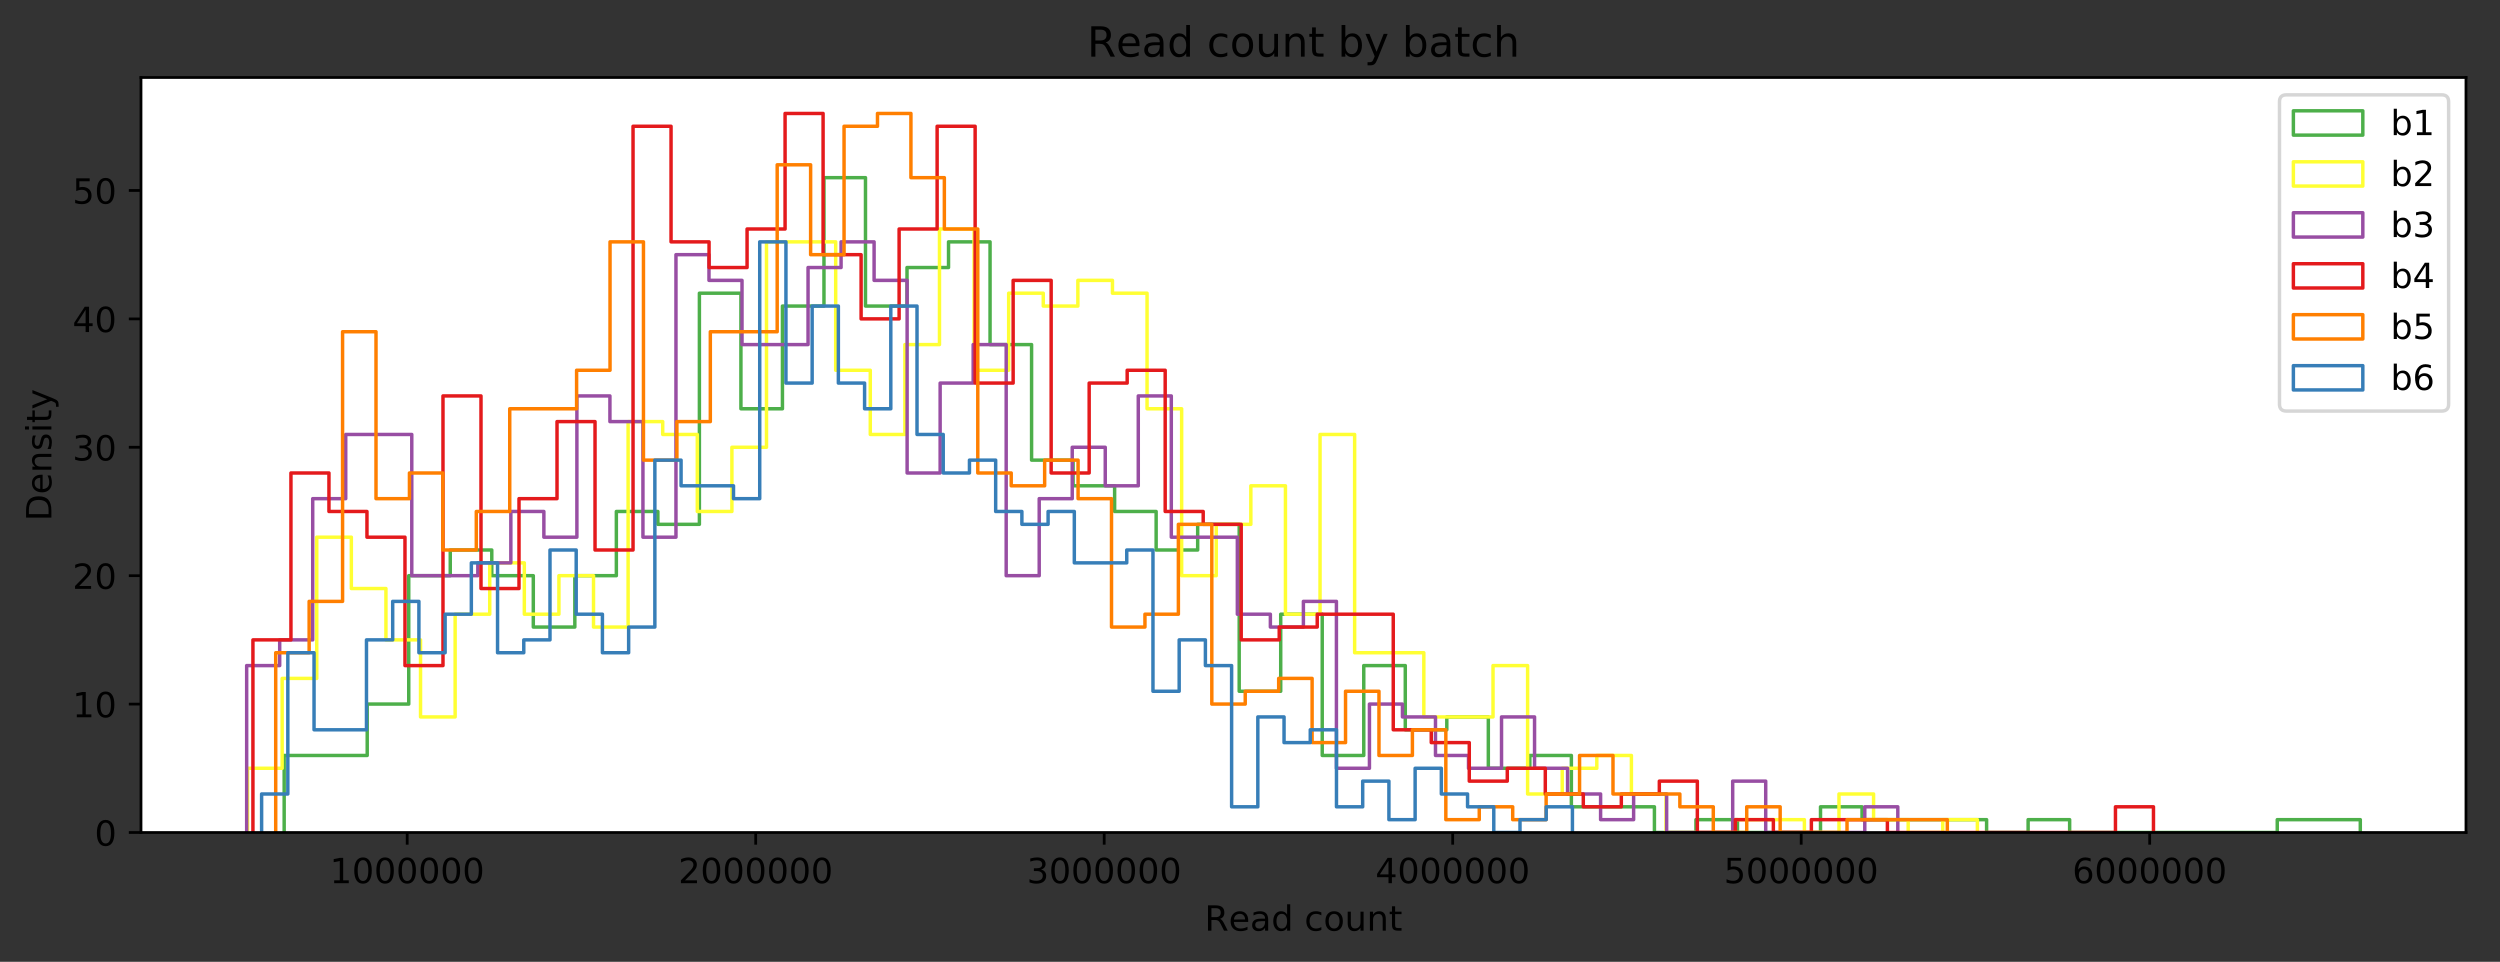 <?xml version="1.0" encoding="utf-8" standalone="no"?>
<!DOCTYPE svg PUBLIC "-//W3C//DTD SVG 1.1//EN"
  "http://www.w3.org/Graphics/SVG/1.1/DTD/svg11.dtd">
<!-- Created with matplotlib (http://matplotlib.org/) -->
<svg height="277pt" version="1.1" viewBox="0 0 720 277" width="720pt" xmlns="http://www.w3.org/2000/svg" xmlns:xlink="http://www.w3.org/1999/xlink">
 <rect x="0" y="0" width="720" height="277" fill="#333333" stroke="none"/>
 <defs>
  <style type="text/css">
*{stroke-linecap:butt;stroke-linejoin:round;}
  </style>
 </defs>
 <g id="figure_1">
  <g id="patch_1">
   <path d="M 0 277.314 
L 720.903 277.314 
L 720.903 0 
L 0 0 
z
" style="fill:none;"/>
  </g>
  <g id="axes_1">
   <g id="patch_2">
    <path d="M 40.603 239.758 
L 710.203 239.758 
L 710.203 22.318 
L 40.603 22.318 
z
" style="fill:#ffffff;"/>
   </g>
   <g id="patch_3">
    <path clip-path="url(#pe6613bd120)" d="M 81.841 239.758 
L 81.841 217.57 
L 93.799 217.57 
L 93.799 217.57 
L 105.758 217.57 
L 105.758 202.779 
L 117.716 202.779 
L 117.716 165.799 
L 129.675 165.799 
L 129.675 158.403 
L 141.633 158.403 
L 141.633 165.799 
L 153.592 165.799 
L 153.592 180.591 
L 165.55 180.591 
L 165.55 165.799 
L 177.509 165.799 
L 177.509 147.309 
L 189.467 147.309 
L 189.467 151.007 
L 201.426 151.007 
L 201.426 84.444 
L 213.384 84.444 
L 213.384 117.725 
L 225.343 117.725 
L 225.343 88.142 
L 237.302 88.142 
L 237.302 51.162 
L 249.26 51.162 
L 249.26 88.142 
L 261.219 88.142 
L 261.219 77.048 
L 273.177 77.048 
L 273.177 69.652 
L 285.136 69.652 
L 285.136 99.236 
L 297.094 99.236 
L 297.094 132.517 
L 309.053 132.517 
L 309.053 139.913 
L 321.011 139.913 
L 321.011 147.309 
L 332.97 147.309 
L 332.97 158.403 
L 344.928 158.403 
L 344.928 151.007 
L 356.887 151.007 
L 356.887 199.081 
L 368.845 199.081 
L 368.845 176.893 
L 380.804 176.893 
L 380.804 217.57 
L 392.762 217.57 
L 392.762 191.685 
L 404.721 191.685 
L 404.721 210.174 
L 416.679 210.174 
L 416.679 206.476 
L 428.638 206.476 
L 428.638 221.268 
L 440.596 221.268 
L 440.596 217.57 
L 452.555 217.57 
L 452.555 232.362 
L 464.513 232.362 
L 464.513 232.362 
L 476.472 232.362 
L 476.472 239.758 
L 488.43 239.758 
L 488.43 236.06 
L 500.389 236.06 
L 500.389 239.758 
L 512.347 239.758 
L 512.347 239.758 
L 524.306 239.758 
L 524.306 232.362 
L 536.265 232.362 
L 536.265 236.06 
L 548.223 236.06 
L 548.223 236.06 
L 560.182 236.06 
L 560.182 236.06 
L 572.14 236.06 
L 572.14 239.758 
L 584.099 239.758 
L 584.099 236.06 
L 596.057 236.06 
L 596.057 239.758 
L 608.016 239.758 
L 608.016 239.758 
L 619.974 239.758 
L 619.974 239.758 
L 631.933 239.758 
L 631.933 239.758 
L 643.891 239.758 
L 643.891 239.758 
L 655.85 239.758 
L 655.85 236.06 
L 667.808 236.06 
L 667.808 236.06 
L 679.767 236.06 
L 679.767 239.758 
" style="fill:none;stroke:#4daf4a;stroke-linejoin:miter;"/>
   </g>
   <g id="patch_4">
    <path clip-path="url(#pe6613bd120)" d="M 71.295 239.758 
L 71.295 221.268 
L 81.259 221.268 
L 81.259 195.383 
L 91.223 195.383 
L 91.223 154.705 
L 101.187 154.705 
L 101.187 169.497 
L 111.15 169.497 
L 111.15 184.289 
L 121.114 184.289 
L 121.114 206.476 
L 131.078 206.476 
L 131.078 176.893 
L 141.042 176.893 
L 141.042 162.101 
L 151.005 162.101 
L 151.005 176.893 
L 160.969 176.893 
L 160.969 165.799 
L 170.933 165.799 
L 170.933 180.591 
L 180.896 180.591 
L 180.896 121.423 
L 190.86 121.423 
L 190.86 125.121 
L 200.824 125.121 
L 200.824 147.309 
L 210.788 147.309 
L 210.788 128.819 
L 220.751 128.819 
L 220.751 69.652 
L 230.715 69.652 
L 230.715 69.652 
L 240.679 69.652 
L 240.679 106.632 
L 250.642 106.632 
L 250.642 125.121 
L 260.606 125.121 
L 260.606 99.236 
L 270.57 99.236 
L 270.57 65.954 
L 280.534 65.954 
L 280.534 106.632 
L 290.497 106.632 
L 290.497 84.444 
L 300.461 84.444 
L 300.461 88.142 
L 310.425 88.142 
L 310.425 80.746 
L 320.389 80.746 
L 320.389 84.444 
L 330.352 84.444 
L 330.352 117.725 
L 340.316 117.725 
L 340.316 165.799 
L 350.28 165.799 
L 350.28 151.007 
L 360.243 151.007 
L 360.243 139.913 
L 370.207 139.913 
L 370.207 176.893 
L 380.171 176.893 
L 380.171 125.121 
L 390.135 125.121 
L 390.135 187.987 
L 400.098 187.987 
L 400.098 187.987 
L 410.062 187.987 
L 410.062 206.476 
L 420.026 206.476 
L 420.026 206.476 
L 429.99 206.476 
L 429.99 191.685 
L 439.953 191.685 
L 439.953 228.664 
L 449.917 228.664 
L 449.917 221.268 
L 459.881 221.268 
L 459.881 217.57 
L 469.844 217.57 
L 469.844 228.664 
L 479.808 228.664 
L 479.808 239.758 
L 489.772 239.758 
L 489.772 239.758 
L 499.736 239.758 
L 499.736 236.06 
L 509.699 236.06 
L 509.699 236.06 
L 519.663 236.06 
L 519.663 239.758 
L 529.627 239.758 
L 529.627 228.664 
L 539.591 228.664 
L 539.591 236.06 
L 549.554 236.06 
L 549.554 239.758 
L 559.518 239.758 
L 559.518 236.06 
L 569.482 236.06 
L 569.482 239.758 
" style="fill:none;stroke:#ffff33;stroke-linejoin:miter;"/>
   </g>
   <g id="patch_5">
    <path clip-path="url(#pe6613bd120)" d="M 71.039 239.758 
L 71.039 191.685 
L 80.55 191.685 
L 80.55 184.289 
L 90.061 184.289 
L 90.061 143.611 
L 99.571 143.611 
L 99.571 125.121 
L 109.082 125.121 
L 109.082 125.121 
L 118.592 125.121 
L 118.592 165.799 
L 128.103 165.799 
L 128.103 165.799 
L 137.613 165.799 
L 137.613 162.101 
L 147.124 162.101 
L 147.124 147.309 
L 156.634 147.309 
L 156.634 154.705 
L 166.145 154.705 
L 166.145 114.028 
L 175.656 114.028 
L 175.656 121.423 
L 185.166 121.423 
L 185.166 154.705 
L 194.677 154.705 
L 194.677 73.35 
L 204.187 73.35 
L 204.187 80.746 
L 213.698 80.746 
L 213.698 99.236 
L 223.208 99.236 
L 223.208 99.236 
L 232.719 99.236 
L 232.719 77.048 
L 242.229 77.048 
L 242.229 69.652 
L 251.74 69.652 
L 251.74 80.746 
L 261.251 80.746 
L 261.251 136.215 
L 270.761 136.215 
L 270.761 110.33 
L 280.272 110.33 
L 280.272 99.236 
L 289.782 99.236 
L 289.782 165.799 
L 299.293 165.799 
L 299.293 143.611 
L 308.803 143.611 
L 308.803 128.819 
L 318.314 128.819 
L 318.314 139.913 
L 327.824 139.913 
L 327.824 114.028 
L 337.335 114.028 
L 337.335 154.705 
L 346.846 154.705 
L 346.846 154.705 
L 356.356 154.705 
L 356.356 176.893 
L 365.867 176.893 
L 365.867 180.591 
L 375.377 180.591 
L 375.377 173.195 
L 384.888 173.195 
L 384.888 221.268 
L 394.398 221.268 
L 394.398 202.779 
L 403.909 202.779 
L 403.909 206.476 
L 413.419 206.476 
L 413.419 217.57 
L 422.93 217.57 
L 422.93 221.268 
L 432.441 221.268 
L 432.441 206.476 
L 441.951 206.476 
L 441.951 221.268 
L 451.462 221.268 
L 451.462 228.664 
L 460.972 228.664 
L 460.972 236.06 
L 470.483 236.06 
L 470.483 228.664 
L 479.993 228.664 
L 479.993 239.758 
L 489.504 239.758 
L 489.504 239.758 
L 499.014 239.758 
L 499.014 224.966 
L 508.525 224.966 
L 508.525 239.758 
L 518.035 239.758 
L 518.035 239.758 
L 527.546 239.758 
L 527.546 239.758 
L 537.057 239.758 
L 537.057 232.362 
L 546.567 232.362 
L 546.567 239.758 
" style="fill:none;stroke:#984ea3;stroke-linejoin:miter;"/>
   </g>
   <g id="patch_6">
    <path clip-path="url(#pe6613bd120)" d="M 72.844 239.758 
L 72.844 184.289 
L 83.791 184.289 
L 83.791 136.215 
L 94.738 136.215 
L 94.738 147.309 
L 105.685 147.309 
L 105.685 154.705 
L 116.632 154.705 
L 116.632 191.685 
L 127.58 191.685 
L 127.58 114.028 
L 138.527 114.028 
L 138.527 169.497 
L 149.474 169.497 
L 149.474 143.611 
L 160.421 143.611 
L 160.421 121.423 
L 171.368 121.423 
L 171.368 158.403 
L 182.315 158.403 
L 182.315 36.37 
L 193.262 36.37 
L 193.262 69.652 
L 204.209 69.652 
L 204.209 77.048 
L 215.156 77.048 
L 215.156 65.954 
L 226.103 65.954 
L 226.103 32.672 
L 237.05 32.672 
L 237.05 73.35 
L 247.998 73.35 
L 247.998 91.84 
L 258.945 91.84 
L 258.945 65.954 
L 269.892 65.954 
L 269.892 36.37 
L 280.839 36.37 
L 280.839 110.33 
L 291.786 110.33 
L 291.786 80.746 
L 302.733 80.746 
L 302.733 136.215 
L 313.68 136.215 
L 313.68 110.33 
L 324.627 110.33 
L 324.627 106.632 
L 335.574 106.632 
L 335.574 147.309 
L 346.521 147.309 
L 346.521 151.007 
L 357.468 151.007 
L 357.468 184.289 
L 368.416 184.289 
L 368.416 180.591 
L 379.363 180.591 
L 379.363 176.893 
L 390.31 176.893 
L 390.31 176.893 
L 401.257 176.893 
L 401.257 210.174 
L 412.204 210.174 
L 412.204 213.872 
L 423.151 213.872 
L 423.151 224.966 
L 434.098 224.966 
L 434.098 221.268 
L 445.045 221.268 
L 445.045 228.664 
L 455.992 228.664 
L 455.992 232.362 
L 466.939 232.362 
L 466.939 228.664 
L 477.886 228.664 
L 477.886 224.966 
L 488.834 224.966 
L 488.834 239.758 
L 499.781 239.758 
L 499.781 236.06 
L 510.728 236.06 
L 510.728 239.758 
L 521.675 239.758 
L 521.675 236.06 
L 532.622 236.06 
L 532.622 236.06 
L 543.569 236.06 
L 543.569 239.758 
L 554.516 239.758 
L 554.516 239.758 
L 565.463 239.758 
L 565.463 239.758 
L 576.41 239.758 
L 576.41 239.758 
L 587.357 239.758 
L 587.357 239.758 
L 598.304 239.758 
L 598.304 239.758 
L 609.252 239.758 
L 609.252 232.362 
L 620.199 232.362 
L 620.199 239.758 
" style="fill:none;stroke:#e41a1c;stroke-linejoin:miter;"/>
   </g>
   <g id="patch_7">
    <path clip-path="url(#pe6613bd120)" d="M 79.404 239.758 
L 79.404 187.987 
L 89.032 187.987 
L 89.032 173.195 
L 98.661 173.195 
L 98.661 95.538 
L 108.289 95.538 
L 108.289 143.611 
L 117.918 143.611 
L 117.918 136.215 
L 127.546 136.215 
L 127.546 158.403 
L 137.175 158.403 
L 137.175 147.309 
L 146.803 147.309 
L 146.803 117.725 
L 156.431 117.725 
L 156.431 117.725 
L 166.06 117.725 
L 166.06 106.632 
L 175.688 106.632 
L 175.688 69.652 
L 185.317 69.652 
L 185.317 132.517 
L 194.945 132.517 
L 194.945 121.423 
L 204.574 121.423 
L 204.574 95.538 
L 214.202 95.538 
L 214.202 95.538 
L 223.831 95.538 
L 223.831 47.464 
L 233.459 47.464 
L 233.459 73.35 
L 243.088 73.35 
L 243.088 36.37 
L 252.716 36.37 
L 252.716 32.672 
L 262.345 32.672 
L 262.345 51.162 
L 271.973 51.162 
L 271.973 65.954 
L 281.602 65.954 
L 281.602 136.215 
L 291.23 136.215 
L 291.23 139.913 
L 300.859 139.913 
L 300.859 132.517 
L 310.487 132.517 
L 310.487 143.611 
L 320.115 143.611 
L 320.115 180.591 
L 329.744 180.591 
L 329.744 176.893 
L 339.372 176.893 
L 339.372 151.007 
L 349.001 151.007 
L 349.001 202.779 
L 358.629 202.779 
L 358.629 199.081 
L 368.258 199.081 
L 368.258 195.383 
L 377.886 195.383 
L 377.886 213.872 
L 387.515 213.872 
L 387.515 199.081 
L 397.143 199.081 
L 397.143 217.57 
L 406.772 217.57 
L 406.772 210.174 
L 416.4 210.174 
L 416.4 236.06 
L 426.029 236.06 
L 426.029 232.362 
L 435.657 232.362 
L 435.657 236.06 
L 445.286 236.06 
L 445.286 228.664 
L 454.914 228.664 
L 454.914 217.57 
L 464.542 217.57 
L 464.542 228.664 
L 474.171 228.664 
L 474.171 228.664 
L 483.799 228.664 
L 483.799 232.362 
L 493.428 232.362 
L 493.428 239.758 
L 503.056 239.758 
L 503.056 232.362 
L 512.685 232.362 
L 512.685 239.758 
L 522.313 239.758 
L 522.313 239.758 
L 531.942 239.758 
L 531.942 236.06 
L 541.57 236.06 
L 541.57 236.06 
L 551.199 236.06 
L 551.199 236.06 
L 560.827 236.06 
L 560.827 239.758 
" style="fill:none;stroke:#ff7f00;stroke-linejoin:miter;"/>
   </g>
   <g id="patch_8">
    <path clip-path="url(#pe6613bd120)" d="M 75.344 239.758 
L 75.344 228.664 
L 82.894 228.664 
L 82.894 187.987 
L 90.444 187.987 
L 90.444 210.174 
L 97.994 210.174 
L 97.994 210.174 
L 105.545 210.174 
L 105.545 184.289 
L 113.095 184.289 
L 113.095 173.195 
L 120.645 173.195 
L 120.645 187.987 
L 128.196 187.987 
L 128.196 176.893 
L 135.746 176.893 
L 135.746 162.101 
L 143.296 162.101 
L 143.296 187.987 
L 150.847 187.987 
L 150.847 184.289 
L 158.397 184.289 
L 158.397 158.403 
L 165.947 158.403 
L 165.947 176.893 
L 173.497 176.893 
L 173.497 187.987 
L 181.048 187.987 
L 181.048 180.591 
L 188.598 180.591 
L 188.598 132.517 
L 196.148 132.517 
L 196.148 139.913 
L 203.699 139.913 
L 203.699 139.913 
L 211.249 139.913 
L 211.249 143.611 
L 218.799 143.611 
L 218.799 69.652 
L 226.35 69.652 
L 226.35 110.33 
L 233.9 110.33 
L 233.9 88.142 
L 241.45 88.142 
L 241.45 110.33 
L 249.001 110.33 
L 249.001 117.725 
L 256.551 117.725 
L 256.551 88.142 
L 264.101 88.142 
L 264.101 125.121 
L 271.651 125.121 
L 271.651 136.215 
L 279.202 136.215 
L 279.202 132.517 
L 286.752 132.517 
L 286.752 147.309 
L 294.302 147.309 
L 294.302 151.007 
L 301.853 151.007 
L 301.853 147.309 
L 309.403 147.309 
L 309.403 162.101 
L 316.953 162.101 
L 316.953 162.101 
L 324.504 162.101 
L 324.504 158.403 
L 332.054 158.403 
L 332.054 199.081 
L 339.604 199.081 
L 339.604 184.289 
L 347.154 184.289 
L 347.154 191.685 
L 354.705 191.685 
L 354.705 232.362 
L 362.255 232.362 
L 362.255 206.476 
L 369.805 206.476 
L 369.805 213.872 
L 377.356 213.872 
L 377.356 210.174 
L 384.906 210.174 
L 384.906 232.362 
L 392.456 232.362 
L 392.456 224.966 
L 400.007 224.966 
L 400.007 236.06 
L 407.557 236.06 
L 407.557 221.268 
L 415.107 221.268 
L 415.107 228.664 
L 422.657 228.664 
L 422.657 232.362 
L 430.208 232.362 
L 430.208 239.758 
L 437.758 239.758 
L 437.758 236.06 
L 445.308 236.06 
L 445.308 232.362 
L 452.859 232.362 
L 452.859 239.758 
" style="fill:none;stroke:#377eb8;stroke-linejoin:miter;"/>
   </g>
   <g id="matplotlib.axis_1">
    <g id="xtick_1">
     <g id="line2d_1">
      <defs>
       <path d="M 0 0 
L 0 3.5 
" id="ma4b353ac0f" style="stroke:#000000;stroke-width:0.8;"/>
      </defs>
      <g>
       <use style="stroke:#000000;stroke-width:0.8;" x="117.273" xlink:href="#ma4b353ac0f" y="239.758"/>
      </g>
     </g>
     <g id="text_1">
      <!-- 1000000 -->
      <defs>
       <path d="M 12.406 8.297 
L 28.516 8.297 
L 28.516 63.922 
L 10.984 60.406 
L 10.984 69.391 
L 28.422 72.906 
L 38.281 72.906 
L 38.281 8.297 
L 54.391 8.297 
L 54.391 0 
L 12.406 0 
z
" id="DejaVuSans-31"/>
       <path d="M 31.781 66.406 
Q 24.172 66.406 20.328 58.906 
Q 16.5 51.422 16.5 36.375 
Q 16.5 21.391 20.328 13.891 
Q 24.172 6.391 31.781 6.391 
Q 39.453 6.391 43.281 13.891 
Q 47.125 21.391 47.125 36.375 
Q 47.125 51.422 43.281 58.906 
Q 39.453 66.406 31.781 66.406 
z
M 31.781 74.219 
Q 44.047 74.219 50.516 64.516 
Q 56.984 54.828 56.984 36.375 
Q 56.984 17.969 50.516 8.266 
Q 44.047 -1.422 31.781 -1.422 
Q 19.531 -1.422 13.062 8.266 
Q 6.594 17.969 6.594 36.375 
Q 6.594 54.828 13.062 64.516 
Q 19.531 74.219 31.781 74.219 
z
" id="DejaVuSans-30"/>
      </defs>
      <g transform="translate(95.004 254.357)scale(0.1 -0.1)">
       <use xlink:href="#DejaVuSans-31"/>
       <use x="63.623" xlink:href="#DejaVuSans-30"/>
       <use x="127.246" xlink:href="#DejaVuSans-30"/>
       <use x="190.869" xlink:href="#DejaVuSans-30"/>
       <use x="254.492" xlink:href="#DejaVuSans-30"/>
       <use x="318.115" xlink:href="#DejaVuSans-30"/>
       <use x="381.738" xlink:href="#DejaVuSans-30"/>
      </g>
     </g>
    </g>
    <g id="xtick_2">
     <g id="line2d_2">
      <g>
       <use style="stroke:#000000;stroke-width:0.8;" x="217.64" xlink:href="#ma4b353ac0f" y="239.758"/>
      </g>
     </g>
     <g id="text_2">
      <!-- 2000000 -->
      <defs>
       <path d="M 19.188 8.297 
L 53.609 8.297 
L 53.609 0 
L 7.328 0 
L 7.328 8.297 
Q 12.938 14.109 22.625 23.891 
Q 32.328 33.688 34.812 36.531 
Q 39.547 41.844 41.422 45.531 
Q 43.312 49.219 43.312 52.781 
Q 43.312 58.594 39.234 62.25 
Q 35.156 65.922 28.609 65.922 
Q 23.969 65.922 18.812 64.312 
Q 13.672 62.703 7.812 59.422 
L 7.812 69.391 
Q 13.766 71.781 18.938 73 
Q 24.125 74.219 28.422 74.219 
Q 39.75 74.219 46.484 68.547 
Q 53.219 62.891 53.219 53.422 
Q 53.219 48.922 51.531 44.891 
Q 49.859 40.875 45.406 35.406 
Q 44.188 33.984 37.641 27.219 
Q 31.109 20.453 19.188 8.297 
z
" id="DejaVuSans-32"/>
      </defs>
      <g transform="translate(195.371 254.357)scale(0.1 -0.1)">
       <use xlink:href="#DejaVuSans-32"/>
       <use x="63.623" xlink:href="#DejaVuSans-30"/>
       <use x="127.246" xlink:href="#DejaVuSans-30"/>
       <use x="190.869" xlink:href="#DejaVuSans-30"/>
       <use x="254.492" xlink:href="#DejaVuSans-30"/>
       <use x="318.115" xlink:href="#DejaVuSans-30"/>
       <use x="381.738" xlink:href="#DejaVuSans-30"/>
      </g>
     </g>
    </g>
    <g id="xtick_3">
     <g id="line2d_3">
      <g>
       <use style="stroke:#000000;stroke-width:0.8;" x="318.008" xlink:href="#ma4b353ac0f" y="239.758"/>
      </g>
     </g>
     <g id="text_3">
      <!-- 3000000 -->
      <defs>
       <path d="M 40.578 39.312 
Q 47.656 37.797 51.625 33 
Q 55.609 28.219 55.609 21.188 
Q 55.609 10.406 48.188 4.484 
Q 40.766 -1.422 27.094 -1.422 
Q 22.516 -1.422 17.656 -0.516 
Q 12.797 0.391 7.625 2.203 
L 7.625 11.719 
Q 11.719 9.328 16.594 8.109 
Q 21.484 6.891 26.812 6.891 
Q 36.078 6.891 40.938 10.547 
Q 45.797 14.203 45.797 21.188 
Q 45.797 27.641 41.281 31.266 
Q 36.766 34.906 28.719 34.906 
L 20.219 34.906 
L 20.219 43.016 
L 29.109 43.016 
Q 36.375 43.016 40.234 45.922 
Q 44.094 48.828 44.094 54.297 
Q 44.094 59.906 40.109 62.906 
Q 36.141 65.922 28.719 65.922 
Q 24.656 65.922 20.016 65.031 
Q 15.375 64.156 9.812 62.312 
L 9.812 71.094 
Q 15.438 72.656 20.344 73.438 
Q 25.25 74.219 29.594 74.219 
Q 40.828 74.219 47.359 69.109 
Q 53.906 64.016 53.906 55.328 
Q 53.906 49.266 50.438 45.094 
Q 46.969 40.922 40.578 39.312 
z
" id="DejaVuSans-33"/>
      </defs>
      <g transform="translate(295.739 254.357)scale(0.1 -0.1)">
       <use xlink:href="#DejaVuSans-33"/>
       <use x="63.623" xlink:href="#DejaVuSans-30"/>
       <use x="127.246" xlink:href="#DejaVuSans-30"/>
       <use x="190.869" xlink:href="#DejaVuSans-30"/>
       <use x="254.492" xlink:href="#DejaVuSans-30"/>
       <use x="318.115" xlink:href="#DejaVuSans-30"/>
       <use x="381.738" xlink:href="#DejaVuSans-30"/>
      </g>
     </g>
    </g>
    <g id="xtick_4">
     <g id="line2d_4">
      <g>
       <use style="stroke:#000000;stroke-width:0.8;" x="418.375" xlink:href="#ma4b353ac0f" y="239.758"/>
      </g>
     </g>
     <g id="text_4">
      <!-- 4000000 -->
      <defs>
       <path d="M 37.797 64.312 
L 12.891 25.391 
L 37.797 25.391 
z
M 35.203 72.906 
L 47.609 72.906 
L 47.609 25.391 
L 58.016 25.391 
L 58.016 17.188 
L 47.609 17.188 
L 47.609 0 
L 37.797 0 
L 37.797 17.188 
L 4.891 17.188 
L 4.891 26.703 
z
" id="DejaVuSans-34"/>
      </defs>
      <g transform="translate(396.107 254.357)scale(0.1 -0.1)">
       <use xlink:href="#DejaVuSans-34"/>
       <use x="63.623" xlink:href="#DejaVuSans-30"/>
       <use x="127.246" xlink:href="#DejaVuSans-30"/>
       <use x="190.869" xlink:href="#DejaVuSans-30"/>
       <use x="254.492" xlink:href="#DejaVuSans-30"/>
       <use x="318.115" xlink:href="#DejaVuSans-30"/>
       <use x="381.738" xlink:href="#DejaVuSans-30"/>
      </g>
     </g>
    </g>
    <g id="xtick_5">
     <g id="line2d_5">
      <g>
       <use style="stroke:#000000;stroke-width:0.8;" x="518.743" xlink:href="#ma4b353ac0f" y="239.758"/>
      </g>
     </g>
     <g id="text_5">
      <!-- 5000000 -->
      <defs>
       <path d="M 10.797 72.906 
L 49.516 72.906 
L 49.516 64.594 
L 19.828 64.594 
L 19.828 46.734 
Q 21.969 47.469 24.109 47.828 
Q 26.266 48.188 28.422 48.188 
Q 40.625 48.188 47.75 41.5 
Q 54.891 34.812 54.891 23.391 
Q 54.891 11.625 47.562 5.094 
Q 40.234 -1.422 26.906 -1.422 
Q 22.312 -1.422 17.547 -0.641 
Q 12.797 0.141 7.719 1.703 
L 7.719 11.625 
Q 12.109 9.234 16.797 8.062 
Q 21.484 6.891 26.703 6.891 
Q 35.156 6.891 40.078 11.328 
Q 45.016 15.766 45.016 23.391 
Q 45.016 31 40.078 35.438 
Q 35.156 39.891 26.703 39.891 
Q 22.75 39.891 18.812 39.016 
Q 14.891 38.141 10.797 36.281 
z
" id="DejaVuSans-35"/>
      </defs>
      <g transform="translate(496.474 254.357)scale(0.1 -0.1)">
       <use xlink:href="#DejaVuSans-35"/>
       <use x="63.623" xlink:href="#DejaVuSans-30"/>
       <use x="127.246" xlink:href="#DejaVuSans-30"/>
       <use x="190.869" xlink:href="#DejaVuSans-30"/>
       <use x="254.492" xlink:href="#DejaVuSans-30"/>
       <use x="318.115" xlink:href="#DejaVuSans-30"/>
       <use x="381.738" xlink:href="#DejaVuSans-30"/>
      </g>
     </g>
    </g>
    <g id="xtick_6">
     <g id="line2d_6">
      <g>
       <use style="stroke:#000000;stroke-width:0.8;" x="619.11" xlink:href="#ma4b353ac0f" y="239.758"/>
      </g>
     </g>
     <g id="text_6">
      <!-- 6000000 -->
      <defs>
       <path d="M 33.016 40.375 
Q 26.375 40.375 22.484 35.828 
Q 18.609 31.297 18.609 23.391 
Q 18.609 15.531 22.484 10.953 
Q 26.375 6.391 33.016 6.391 
Q 39.656 6.391 43.531 10.953 
Q 47.406 15.531 47.406 23.391 
Q 47.406 31.297 43.531 35.828 
Q 39.656 40.375 33.016 40.375 
z
M 52.594 71.297 
L 52.594 62.312 
Q 48.875 64.062 45.094 64.984 
Q 41.312 65.922 37.594 65.922 
Q 27.828 65.922 22.672 59.328 
Q 17.531 52.734 16.797 39.406 
Q 19.672 43.656 24.016 45.922 
Q 28.375 48.188 33.594 48.188 
Q 44.578 48.188 50.953 41.516 
Q 57.328 34.859 57.328 23.391 
Q 57.328 12.156 50.688 5.359 
Q 44.047 -1.422 33.016 -1.422 
Q 20.359 -1.422 13.672 8.266 
Q 6.984 17.969 6.984 36.375 
Q 6.984 53.656 15.188 63.938 
Q 23.391 74.219 37.203 74.219 
Q 40.922 74.219 44.703 73.484 
Q 48.484 72.75 52.594 71.297 
z
" id="DejaVuSans-36"/>
      </defs>
      <g transform="translate(596.842 254.357)scale(0.1 -0.1)">
       <use xlink:href="#DejaVuSans-36"/>
       <use x="63.623" xlink:href="#DejaVuSans-30"/>
       <use x="127.246" xlink:href="#DejaVuSans-30"/>
       <use x="190.869" xlink:href="#DejaVuSans-30"/>
       <use x="254.492" xlink:href="#DejaVuSans-30"/>
       <use x="318.115" xlink:href="#DejaVuSans-30"/>
       <use x="381.738" xlink:href="#DejaVuSans-30"/>
      </g>
     </g>
    </g>
    <g id="text_7">
     <!-- Read count -->
     <defs>
      <path d="M 44.391 34.188 
Q 47.562 33.109 50.562 29.594 
Q 53.562 26.078 56.594 19.922 
L 66.609 0 
L 56 0 
L 46.688 18.703 
Q 43.062 26.031 39.672 28.422 
Q 36.281 30.812 30.422 30.812 
L 19.672 30.812 
L 19.672 0 
L 9.812 0 
L 9.812 72.906 
L 32.078 72.906 
Q 44.578 72.906 50.734 67.672 
Q 56.891 62.453 56.891 51.906 
Q 56.891 45.016 53.688 40.469 
Q 50.484 35.938 44.391 34.188 
z
M 19.672 64.797 
L 19.672 38.922 
L 32.078 38.922 
Q 39.203 38.922 42.844 42.219 
Q 46.484 45.516 46.484 51.906 
Q 46.484 58.297 42.844 61.547 
Q 39.203 64.797 32.078 64.797 
z
" id="DejaVuSans-52"/>
      <path d="M 56.203 29.594 
L 56.203 25.203 
L 14.891 25.203 
Q 15.484 15.922 20.484 11.062 
Q 25.484 6.203 34.422 6.203 
Q 39.594 6.203 44.453 7.469 
Q 49.312 8.734 54.109 11.281 
L 54.109 2.781 
Q 49.266 0.734 44.188 -0.344 
Q 39.109 -1.422 33.891 -1.422 
Q 20.797 -1.422 13.156 6.188 
Q 5.516 13.812 5.516 26.812 
Q 5.516 40.234 12.766 48.109 
Q 20.016 56 32.328 56 
Q 43.359 56 49.781 48.891 
Q 56.203 41.797 56.203 29.594 
z
M 47.219 32.234 
Q 47.125 39.594 43.094 43.984 
Q 39.062 48.391 32.422 48.391 
Q 24.906 48.391 20.391 44.141 
Q 15.875 39.891 15.188 32.172 
z
" id="DejaVuSans-65"/>
      <path d="M 34.281 27.484 
Q 23.391 27.484 19.188 25 
Q 14.984 22.516 14.984 16.5 
Q 14.984 11.719 18.141 8.906 
Q 21.297 6.109 26.703 6.109 
Q 34.188 6.109 38.703 11.406 
Q 43.219 16.703 43.219 25.484 
L 43.219 27.484 
z
M 52.203 31.203 
L 52.203 0 
L 43.219 0 
L 43.219 8.297 
Q 40.141 3.328 35.547 0.953 
Q 30.953 -1.422 24.312 -1.422 
Q 15.922 -1.422 10.953 3.297 
Q 6 8.016 6 15.922 
Q 6 25.141 12.172 29.828 
Q 18.359 34.516 30.609 34.516 
L 43.219 34.516 
L 43.219 35.406 
Q 43.219 41.609 39.141 45 
Q 35.062 48.391 27.688 48.391 
Q 23 48.391 18.547 47.266 
Q 14.109 46.141 10.016 43.891 
L 10.016 52.203 
Q 14.938 54.109 19.578 55.047 
Q 24.219 56 28.609 56 
Q 40.484 56 46.344 49.844 
Q 52.203 43.703 52.203 31.203 
z
" id="DejaVuSans-61"/>
      <path d="M 45.406 46.391 
L 45.406 75.984 
L 54.391 75.984 
L 54.391 0 
L 45.406 0 
L 45.406 8.203 
Q 42.578 3.328 38.25 0.953 
Q 33.938 -1.422 27.875 -1.422 
Q 17.969 -1.422 11.734 6.484 
Q 5.516 14.406 5.516 27.297 
Q 5.516 40.188 11.734 48.094 
Q 17.969 56 27.875 56 
Q 33.938 56 38.25 53.625 
Q 42.578 51.266 45.406 46.391 
z
M 14.797 27.297 
Q 14.797 17.391 18.875 11.75 
Q 22.953 6.109 30.078 6.109 
Q 37.203 6.109 41.297 11.75 
Q 45.406 17.391 45.406 27.297 
Q 45.406 37.203 41.297 42.844 
Q 37.203 48.484 30.078 48.484 
Q 22.953 48.484 18.875 42.844 
Q 14.797 37.203 14.797 27.297 
z
" id="DejaVuSans-64"/>
      <path id="DejaVuSans-20"/>
      <path d="M 48.781 52.594 
L 48.781 44.188 
Q 44.969 46.297 41.141 47.344 
Q 37.312 48.391 33.406 48.391 
Q 24.656 48.391 19.812 42.844 
Q 14.984 37.312 14.984 27.297 
Q 14.984 17.281 19.812 11.734 
Q 24.656 6.203 33.406 6.203 
Q 37.312 6.203 41.141 7.25 
Q 44.969 8.297 48.781 10.406 
L 48.781 2.094 
Q 45.016 0.344 40.984 -0.531 
Q 36.969 -1.422 32.422 -1.422 
Q 20.062 -1.422 12.781 6.344 
Q 5.516 14.109 5.516 27.297 
Q 5.516 40.672 12.859 48.328 
Q 20.219 56 33.016 56 
Q 37.156 56 41.109 55.141 
Q 45.062 54.297 48.781 52.594 
z
" id="DejaVuSans-63"/>
      <path d="M 30.609 48.391 
Q 23.391 48.391 19.188 42.75 
Q 14.984 37.109 14.984 27.297 
Q 14.984 17.484 19.156 11.844 
Q 23.344 6.203 30.609 6.203 
Q 37.797 6.203 41.984 11.859 
Q 46.188 17.531 46.188 27.297 
Q 46.188 37.016 41.984 42.703 
Q 37.797 48.391 30.609 48.391 
z
M 30.609 56 
Q 42.328 56 49.016 48.375 
Q 55.719 40.766 55.719 27.297 
Q 55.719 13.875 49.016 6.219 
Q 42.328 -1.422 30.609 -1.422 
Q 18.844 -1.422 12.172 6.219 
Q 5.516 13.875 5.516 27.297 
Q 5.516 40.766 12.172 48.375 
Q 18.844 56 30.609 56 
z
" id="DejaVuSans-6f"/>
      <path d="M 8.5 21.578 
L 8.5 54.688 
L 17.484 54.688 
L 17.484 21.922 
Q 17.484 14.156 20.5 10.266 
Q 23.531 6.391 29.594 6.391 
Q 36.859 6.391 41.078 11.031 
Q 45.312 15.672 45.312 23.688 
L 45.312 54.688 
L 54.297 54.688 
L 54.297 0 
L 45.312 0 
L 45.312 8.406 
Q 42.047 3.422 37.719 1 
Q 33.406 -1.422 27.688 -1.422 
Q 18.266 -1.422 13.375 4.438 
Q 8.5 10.297 8.5 21.578 
z
M 31.109 56 
z
" id="DejaVuSans-75"/>
      <path d="M 54.891 33.016 
L 54.891 0 
L 45.906 0 
L 45.906 32.719 
Q 45.906 40.484 42.875 44.328 
Q 39.844 48.188 33.797 48.188 
Q 26.516 48.188 22.312 43.547 
Q 18.109 38.922 18.109 30.906 
L 18.109 0 
L 9.078 0 
L 9.078 54.688 
L 18.109 54.688 
L 18.109 46.188 
Q 21.344 51.125 25.703 53.562 
Q 30.078 56 35.797 56 
Q 45.219 56 50.047 50.172 
Q 54.891 44.344 54.891 33.016 
z
" id="DejaVuSans-6e"/>
      <path d="M 18.312 70.219 
L 18.312 54.688 
L 36.812 54.688 
L 36.812 47.703 
L 18.312 47.703 
L 18.312 18.016 
Q 18.312 11.328 20.141 9.422 
Q 21.969 7.516 27.594 7.516 
L 36.812 7.516 
L 36.812 0 
L 27.594 0 
Q 17.188 0 13.234 3.875 
Q 9.281 7.766 9.281 18.016 
L 9.281 47.703 
L 2.688 47.703 
L 2.688 54.688 
L 9.281 54.688 
L 9.281 70.219 
z
" id="DejaVuSans-74"/>
     </defs>
     <g transform="translate(346.922 268.035)scale(0.1 -0.1)">
      <use xlink:href="#DejaVuSans-52"/>
      <use x="69.42" xlink:href="#DejaVuSans-65"/>
      <use x="130.943" xlink:href="#DejaVuSans-61"/>
      <use x="192.223" xlink:href="#DejaVuSans-64"/>
      <use x="255.699" xlink:href="#DejaVuSans-20"/>
      <use x="287.486" xlink:href="#DejaVuSans-63"/>
      <use x="342.467" xlink:href="#DejaVuSans-6f"/>
      <use x="403.648" xlink:href="#DejaVuSans-75"/>
      <use x="467.027" xlink:href="#DejaVuSans-6e"/>
      <use x="530.406" xlink:href="#DejaVuSans-74"/>
     </g>
    </g>
   </g>
   <g id="matplotlib.axis_2">
    <g id="ytick_1">
     <g id="line2d_7">
      <defs>
       <path d="M 0 0 
L -3.5 0 
" id="mcb2f19a019" style="stroke:#000000;stroke-width:0.8;"/>
      </defs>
      <g>
       <use style="stroke:#000000;stroke-width:0.8;" x="40.603" xlink:href="#mcb2f19a019" y="239.758"/>
      </g>
     </g>
     <g id="text_8">
      <!-- 0 -->
      <g transform="translate(27.241 243.557)scale(0.1 -0.1)">
       <use xlink:href="#DejaVuSans-30"/>
      </g>
     </g>
    </g>
    <g id="ytick_2">
     <g id="line2d_8">
      <g>
       <use style="stroke:#000000;stroke-width:0.8;" x="40.603" xlink:href="#mcb2f19a019" y="202.779"/>
      </g>
     </g>
     <g id="text_9">
      <!-- 10 -->
      <g transform="translate(20.878 206.578)scale(0.1 -0.1)">
       <use xlink:href="#DejaVuSans-31"/>
       <use x="63.623" xlink:href="#DejaVuSans-30"/>
      </g>
     </g>
    </g>
    <g id="ytick_3">
     <g id="line2d_9">
      <g>
       <use style="stroke:#000000;stroke-width:0.8;" x="40.603" xlink:href="#mcb2f19a019" y="165.799"/>
      </g>
     </g>
     <g id="text_10">
      <!-- 20 -->
      <g transform="translate(20.878 169.598)scale(0.1 -0.1)">
       <use xlink:href="#DejaVuSans-32"/>
       <use x="63.623" xlink:href="#DejaVuSans-30"/>
      </g>
     </g>
    </g>
    <g id="ytick_4">
     <g id="line2d_10">
      <g>
       <use style="stroke:#000000;stroke-width:0.8;" x="40.603" xlink:href="#mcb2f19a019" y="128.819"/>
      </g>
     </g>
     <g id="text_11">
      <!-- 30 -->
      <g transform="translate(20.878 132.619)scale(0.1 -0.1)">
       <use xlink:href="#DejaVuSans-33"/>
       <use x="63.623" xlink:href="#DejaVuSans-30"/>
      </g>
     </g>
    </g>
    <g id="ytick_5">
     <g id="line2d_11">
      <g>
       <use style="stroke:#000000;stroke-width:0.8;" x="40.603" xlink:href="#mcb2f19a019" y="91.84"/>
      </g>
     </g>
     <g id="text_12">
      <!-- 40 -->
      <g transform="translate(20.878 95.639)scale(0.1 -0.1)">
       <use xlink:href="#DejaVuSans-34"/>
       <use x="63.623" xlink:href="#DejaVuSans-30"/>
      </g>
     </g>
    </g>
    <g id="ytick_6">
     <g id="line2d_12">
      <g>
       <use style="stroke:#000000;stroke-width:0.8;" x="40.603" xlink:href="#mcb2f19a019" y="54.86"/>
      </g>
     </g>
     <g id="text_13">
      <!-- 50 -->
      <g transform="translate(20.878 58.659)scale(0.1 -0.1)">
       <use xlink:href="#DejaVuSans-35"/>
       <use x="63.623" xlink:href="#DejaVuSans-30"/>
      </g>
     </g>
    </g>
    <g id="text_14">
     <!-- Density -->
     <defs>
      <path d="M 19.672 64.797 
L 19.672 8.109 
L 31.594 8.109 
Q 46.688 8.109 53.688 14.938 
Q 60.688 21.781 60.688 36.531 
Q 60.688 51.172 53.688 57.984 
Q 46.688 64.797 31.594 64.797 
z
M 9.812 72.906 
L 30.078 72.906 
Q 51.266 72.906 61.172 64.094 
Q 71.094 55.281 71.094 36.531 
Q 71.094 17.672 61.125 8.828 
Q 51.172 0 30.078 0 
L 9.812 0 
z
" id="DejaVuSans-44"/>
      <path d="M 44.281 53.078 
L 44.281 44.578 
Q 40.484 46.531 36.375 47.5 
Q 32.281 48.484 27.875 48.484 
Q 21.188 48.484 17.844 46.438 
Q 14.5 44.391 14.5 40.281 
Q 14.5 37.156 16.891 35.375 
Q 19.281 33.594 26.516 31.984 
L 29.594 31.297 
Q 39.156 29.25 43.188 25.516 
Q 47.219 21.781 47.219 15.094 
Q 47.219 7.469 41.188 3.016 
Q 35.156 -1.422 24.609 -1.422 
Q 20.219 -1.422 15.453 -0.562 
Q 10.688 0.297 5.422 2 
L 5.422 11.281 
Q 10.406 8.688 15.234 7.391 
Q 20.062 6.109 24.812 6.109 
Q 31.156 6.109 34.562 8.281 
Q 37.984 10.453 37.984 14.406 
Q 37.984 18.062 35.516 20.016 
Q 33.062 21.969 24.703 23.781 
L 21.578 24.516 
Q 13.234 26.266 9.516 29.906 
Q 5.812 33.547 5.812 39.891 
Q 5.812 47.609 11.281 51.797 
Q 16.75 56 26.812 56 
Q 31.781 56 36.172 55.266 
Q 40.578 54.547 44.281 53.078 
z
" id="DejaVuSans-73"/>
      <path d="M 9.422 54.688 
L 18.406 54.688 
L 18.406 0 
L 9.422 0 
z
M 9.422 75.984 
L 18.406 75.984 
L 18.406 64.594 
L 9.422 64.594 
z
" id="DejaVuSans-69"/>
      <path d="M 32.172 -5.078 
Q 28.375 -14.844 24.75 -17.812 
Q 21.141 -20.797 15.094 -20.797 
L 7.906 -20.797 
L 7.906 -13.281 
L 13.188 -13.281 
Q 16.891 -13.281 18.938 -11.516 
Q 21 -9.766 23.484 -3.219 
L 25.094 0.875 
L 2.984 54.688 
L 12.5 54.688 
L 29.594 11.922 
L 46.688 54.688 
L 56.203 54.688 
z
" id="DejaVuSans-79"/>
     </defs>
     <g transform="translate(14.798 150.047)rotate(-90)scale(0.1 -0.1)">
      <use xlink:href="#DejaVuSans-44"/>
      <use x="77.002" xlink:href="#DejaVuSans-65"/>
      <use x="138.525" xlink:href="#DejaVuSans-6e"/>
      <use x="201.904" xlink:href="#DejaVuSans-73"/>
      <use x="254.004" xlink:href="#DejaVuSans-69"/>
      <use x="281.787" xlink:href="#DejaVuSans-74"/>
      <use x="320.996" xlink:href="#DejaVuSans-79"/>
     </g>
    </g>
   </g>
   <g id="patch_9">
    <path d="M 40.603 239.758 
L 40.603 22.318 
" style="fill:none;stroke:#000000;stroke-linecap:square;stroke-linejoin:miter;stroke-width:0.8;"/>
   </g>
   <g id="patch_10">
    <path d="M 710.203 239.758 
L 710.203 22.318 
" style="fill:none;stroke:#000000;stroke-linecap:square;stroke-linejoin:miter;stroke-width:0.8;"/>
   </g>
   <g id="patch_11">
    <path d="M 40.603 239.758 
L 710.203 239.758 
" style="fill:none;stroke:#000000;stroke-linecap:square;stroke-linejoin:miter;stroke-width:0.8;"/>
   </g>
   <g id="patch_12">
    <path d="M 40.603 22.318 
L 710.203 22.318 
" style="fill:none;stroke:#000000;stroke-linecap:square;stroke-linejoin:miter;stroke-width:0.8;"/>
   </g>
   <g id="text_15">
    <!-- Read count by batch -->
    <defs>
     <path d="M 48.688 27.297 
Q 48.688 37.203 44.609 42.844 
Q 40.531 48.484 33.406 48.484 
Q 26.266 48.484 22.188 42.844 
Q 18.109 37.203 18.109 27.297 
Q 18.109 17.391 22.188 11.75 
Q 26.266 6.109 33.406 6.109 
Q 40.531 6.109 44.609 11.75 
Q 48.688 17.391 48.688 27.297 
z
M 18.109 46.391 
Q 20.953 51.266 25.266 53.625 
Q 29.594 56 35.594 56 
Q 45.562 56 51.781 48.094 
Q 58.016 40.188 58.016 27.297 
Q 58.016 14.406 51.781 6.484 
Q 45.562 -1.422 35.594 -1.422 
Q 29.594 -1.422 25.266 0.953 
Q 20.953 3.328 18.109 8.203 
L 18.109 0 
L 9.078 0 
L 9.078 75.984 
L 18.109 75.984 
z
" id="DejaVuSans-62"/>
     <path d="M 54.891 33.016 
L 54.891 0 
L 45.906 0 
L 45.906 32.719 
Q 45.906 40.484 42.875 44.328 
Q 39.844 48.188 33.797 48.188 
Q 26.516 48.188 22.312 43.547 
Q 18.109 38.922 18.109 30.906 
L 18.109 0 
L 9.078 0 
L 9.078 75.984 
L 18.109 75.984 
L 18.109 46.188 
Q 21.344 51.125 25.703 53.562 
Q 30.078 56 35.797 56 
Q 45.219 56 50.047 50.172 
Q 54.891 44.344 54.891 33.016 
z
" id="DejaVuSans-68"/>
    </defs>
    <g transform="translate(313.112 16.318)scale(0.12 -0.12)">
     <use xlink:href="#DejaVuSans-52"/>
     <use x="69.42" xlink:href="#DejaVuSans-65"/>
     <use x="130.943" xlink:href="#DejaVuSans-61"/>
     <use x="192.223" xlink:href="#DejaVuSans-64"/>
     <use x="255.699" xlink:href="#DejaVuSans-20"/>
     <use x="287.486" xlink:href="#DejaVuSans-63"/>
     <use x="342.467" xlink:href="#DejaVuSans-6f"/>
     <use x="403.648" xlink:href="#DejaVuSans-75"/>
     <use x="467.027" xlink:href="#DejaVuSans-6e"/>
     <use x="530.406" xlink:href="#DejaVuSans-74"/>
     <use x="569.615" xlink:href="#DejaVuSans-20"/>
     <use x="601.402" xlink:href="#DejaVuSans-62"/>
     <use x="664.879" xlink:href="#DejaVuSans-79"/>
     <use x="724.059" xlink:href="#DejaVuSans-20"/>
     <use x="755.846" xlink:href="#DejaVuSans-62"/>
     <use x="819.322" xlink:href="#DejaVuSans-61"/>
     <use x="880.602" xlink:href="#DejaVuSans-74"/>
     <use x="919.811" xlink:href="#DejaVuSans-63"/>
     <use x="974.791" xlink:href="#DejaVuSans-68"/>
    </g>
   </g>
   <g id="legend_1">
    <g id="patch_13">
     <path d="M 658.492 118.387 
L 703.203 118.387 
Q 705.203 118.387 705.203 116.387 
L 705.203 29.318 
Q 705.203 27.318 703.203 27.318 
L 658.492 27.318 
Q 656.492 27.318 656.492 29.318 
L 656.492 116.387 
Q 656.492 118.387 658.492 118.387 
z
" style="fill:#ffffff;opacity:0.8;stroke:#cccccc;stroke-linejoin:miter;"/>
    </g>
    <g id="patch_14">
     <path d="M 660.492 38.917 
L 680.492 38.917 
L 680.492 31.917 
L 660.492 31.917 
z
" style="fill:none;stroke:#4daf4a;stroke-linejoin:miter;"/>
    </g>
    <g id="text_16">
     <!-- b1 -->
     <g transform="translate(688.492 38.917)scale(0.1 -0.1)">
      <use xlink:href="#DejaVuSans-62"/>
      <use x="63.477" xlink:href="#DejaVuSans-31"/>
     </g>
    </g>
    <g id="patch_15">
     <path d="M 660.492 53.595 
L 680.492 53.595 
L 680.492 46.595 
L 660.492 46.595 
z
" style="fill:none;stroke:#ffff33;stroke-linejoin:miter;"/>
    </g>
    <g id="text_17">
     <!-- b2 -->
     <g transform="translate(688.492 53.595)scale(0.1 -0.1)">
      <use xlink:href="#DejaVuSans-62"/>
      <use x="63.477" xlink:href="#DejaVuSans-32"/>
     </g>
    </g>
    <g id="patch_16">
     <path d="M 660.492 68.273 
L 680.492 68.273 
L 680.492 61.273 
L 660.492 61.273 
z
" style="fill:none;stroke:#984ea3;stroke-linejoin:miter;"/>
    </g>
    <g id="text_18">
     <!-- b3 -->
     <g transform="translate(688.492 68.273)scale(0.1 -0.1)">
      <use xlink:href="#DejaVuSans-62"/>
      <use x="63.477" xlink:href="#DejaVuSans-33"/>
     </g>
    </g>
    <g id="patch_17">
     <path d="M 660.492 82.951 
L 680.492 82.951 
L 680.492 75.951 
L 660.492 75.951 
z
" style="fill:none;stroke:#e41a1c;stroke-linejoin:miter;"/>
    </g>
    <g id="text_19">
     <!-- b4 -->
     <g transform="translate(688.492 82.951)scale(0.1 -0.1)">
      <use xlink:href="#DejaVuSans-62"/>
      <use x="63.477" xlink:href="#DejaVuSans-34"/>
     </g>
    </g>
    <g id="patch_18">
     <path d="M 660.492 97.629 
L 680.492 97.629 
L 680.492 90.629 
L 660.492 90.629 
z
" style="fill:none;stroke:#ff7f00;stroke-linejoin:miter;"/>
    </g>
    <g id="text_20">
     <!-- b5 -->
     <g transform="translate(688.492 97.629)scale(0.1 -0.1)">
      <use xlink:href="#DejaVuSans-62"/>
      <use x="63.477" xlink:href="#DejaVuSans-35"/>
     </g>
    </g>
    <g id="patch_19">
     <path d="M 660.492 112.307 
L 680.492 112.307 
L 680.492 105.307 
L 660.492 105.307 
z
" style="fill:none;stroke:#377eb8;stroke-linejoin:miter;"/>
    </g>
    <g id="text_21">
     <!-- b6 -->
     <g transform="translate(688.492 112.307)scale(0.1 -0.1)">
      <use xlink:href="#DejaVuSans-62"/>
      <use x="63.477" xlink:href="#DejaVuSans-36"/>
     </g>
    </g>
   </g>
  </g>
 </g>
 <defs>
  <clipPath id="pe6613bd120">
   <rect height="217.44" width="669.6" x="40.603" y="22.318"/>
  </clipPath>
 </defs>
</svg>
